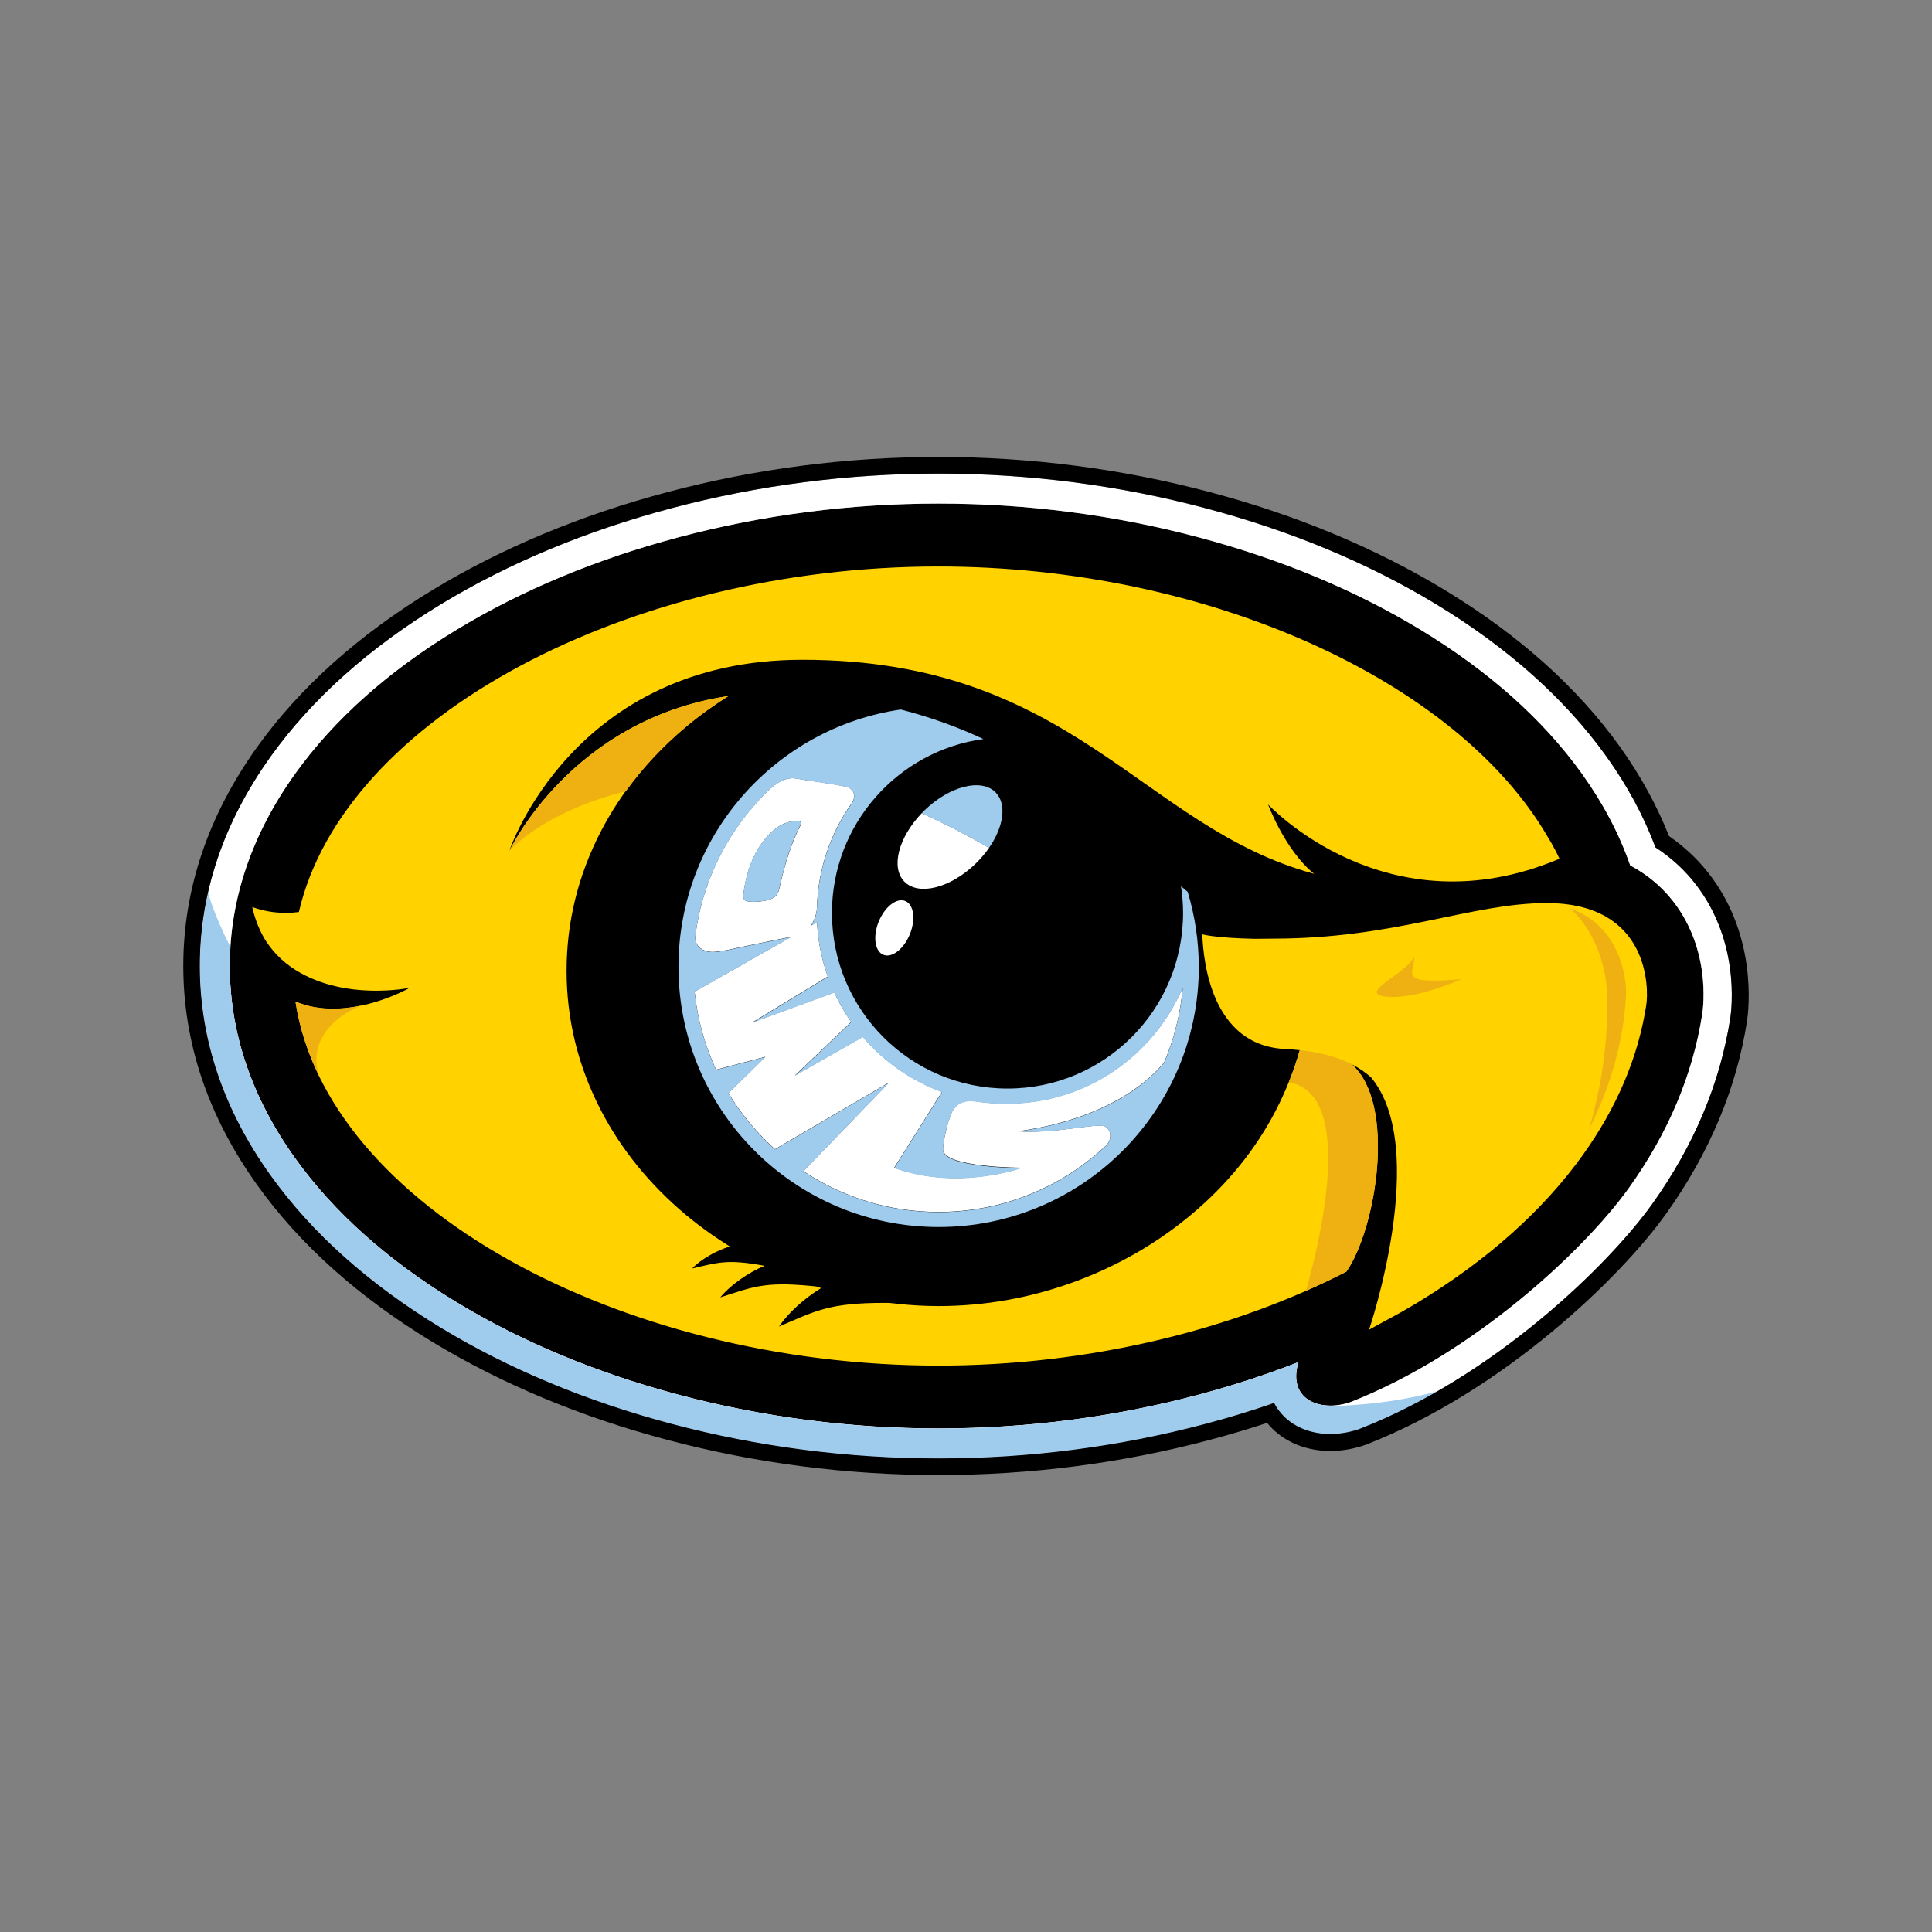 <?xml version="1.0" encoding="utf-8"?>
<!-- Generator: Adobe Illustrator 22.1.0, SVG Export Plug-In . SVG Version: 6.00 Build 0)  -->
<svg version="1.1" id="Layer_1" xmlns="http://www.w3.org/2000/svg" xmlns:xlink="http://www.w3.org/1999/xlink" x="0px" y="0px"
	 viewBox="0 0 2048 2048" style="enable-background:new 0 0 2048 2048;" xml:space="preserve">
<rect x="0" y="0" width="2048" height="2048" fill="#808080" stroke="none"/>
<style type="text/css">
	.st0{fill:#FFFFFF;}
	.st1{fill:#9FCBED;}
	.st2{fill:#FFD200;}
	.st3{fill:#EEB111;}
</style>
<path d="M1769.4,950.3c-9.5-11.1-22.9-23.1-41.3-32.9c-11.6-33.3-28.6-65.7-51.1-97.1c-41.2-57.5-98.8-108.9-171.3-152.8
	c-69.4-42.1-148.8-75.1-236.1-98.2c-89-23.6-181.4-35.5-274.7-35.5c-93.3,0-185.7,11.9-274.7,35.5c-87.2,23.1-166.7,56.1-236.1,98.2
	c-72.5,43.9-130.1,95.3-171.3,152.8c-45.9,64.1-69.2,132.7-69.2,203.7s23.3,139.5,69.2,203.7c41.2,57.5,98.8,108.9,171.3,152.8
	c69.4,42.1,148.8,75.1,236.1,98.2c89,23.6,181.4,35.5,274.7,35.5c93.3,0,185.7-11.9,274.7-35.5c37.1-9.8,72.7-21.4,106.8-34.8
	c-12,39.4,22.6,53.5,54.9,42.5c131.1-51.3,248.5-161.6,295.5-227.3c41.7-58.2,67.8-120.3,77.7-184.6
	C1805.6,1067.4,1814.1,1002.5,1769.4,950.3"/>
<path class="st0" d="M1792.1,930.8c-9.2-10.7-21.4-22.2-37.2-32.4c-12.4-33.1-29.8-65.3-52.1-96.5c-43.7-61-104.5-115.3-180.7-161.5
	c-72-43.6-154.2-77.8-244.4-101.7c-91.6-24.3-186.8-36.6-282.8-36.6c-96.1,0-191.2,12.3-282.8,36.6
	c-90.2,23.9-172.4,58.1-244.4,101.7c-76.2,46.2-137,100.5-180.7,161.5c-49.9,69.6-75.2,144.4-75.2,222.2
	c0,77.8,25.3,152.5,75.2,222.1c43.7,61,104.5,115.3,180.7,161.5c72,43.6,154.2,77.8,244.4,101.7c91.6,24.3,186.8,36.6,282.8,36.6
	c96,0,191.2-12.3,282.8-36.6c24.9-6.6,49.2-14,72.9-22.2c2.7,5.2,6.2,10,10.5,14.3c12.4,12.2,29.8,18.6,49,18.6
	c10,0,20.4-1.7,30.9-5.3l1.2-0.5c141.4-55.4,262.2-172.5,309-237.7c44.4-62,72.3-128.5,83-197.5
	C1835.5,1070.5,1845.6,993.2,1792.1,930.8 M1804.5,1074.6c-9.9,64.3-36.1,126.4-77.7,184.6c-47,65.7-164.4,175.9-295.5,227.2
	c-32.4,11-66.9-3.1-54.9-42.5c-34.1,13.3-69.7,25-106.8,34.8c-89,23.6-181.4,35.5-274.7,35.5c-93.3,0-185.7-11.9-274.7-35.5
	c-87.2-23.1-166.7-56.1-236.1-98.2c-72.5-43.9-130.1-95.3-171.3-152.8c-45.9-64.1-69.2-132.7-69.2-203.7c0-71,23.3-139.5,69.2-203.7
	c41.2-57.5,98.8-108.9,171.3-152.8c69.4-42.1,148.8-75.1,236.1-98.2c89-23.6,181.4-35.5,274.7-35.5c93.3,0,185.7,11.9,274.7,35.5
	c87.2,23.1,166.7,56.1,236.1,98.2c72.5,43.9,130.1,95.3,171.3,152.8c22.5,31.4,39.5,63.8,51.1,97.1c18.4,9.8,31.8,21.8,41.3,32.9
	C1814.1,1002.5,1805.6,1067.4,1804.5,1074.6"/>
<path class="st1" d="M1410.5,1490.4c0,0,0-0.1,0-0.3c-24.3,0.1-43.4-15.3-34.1-46.1c-34.1,13.3-69.7,25-106.8,34.8
	c-89,23.6-181.4,35.5-274.7,35.5c-93.3,0-185.7-11.9-274.7-35.5c-87.2-23.1-166.7-56.1-236.1-98.2
	c-72.5-43.9-130.1-95.3-171.3-152.8c-45.9-64.1-69.2-132.7-69.2-203.7c0-6.8,0.3-13.5,0.7-20.2c-17.9-35.1-23.7-57.4-23.7-57.4
	c-5.7,25.5-8.7,51.4-8.7,77.7c0,77.8,25.3,152.5,75.2,222.2c43.7,61,104.5,115.3,180.7,161.5c72,43.6,154.2,77.9,244.4,101.7
	c91.6,24.3,186.8,36.6,282.8,36.6c96.1,0,191.2-12.3,282.8-36.6c24.9-6.6,49.2-14,72.9-22.2c2.7,5.2,6.2,10,10.5,14.3
	c12.4,12.2,29.8,18.6,49,18.6c10,0,20.4-1.7,30.9-5.3l1.2-0.5c28.4-11.1,55.9-24.7,82.2-39.9
	C1466.8,1490.7,1410.5,1490.4,1410.5,1490.4"/>
<path d="M1805.8,919.1L1805.8,919.1c-9.3-10.8-21.4-22.3-36.6-32.8c-12.8-32.4-30.1-64.1-52-94.7c-45.1-63-107.6-118.9-185.9-166.3
	c-73.5-44.5-157.2-79.4-249-103.7c-93.1-24.7-189.7-37.2-287.3-37.2c-97.6,0-194.2,12.5-287.3,37.2c-91.8,24.3-175.6,59.2-249,103.7
	c-78.3,47.4-140.8,103.4-185.9,166.3c-52.1,72.7-78.5,150.9-78.5,232.4s26.4,159.7,78.5,232.4c45.1,63,107.6,118.9,185.9,166.3
	c73.5,44.5,157.2,79.4,249,103.7c93.1,24.7,189.7,37.2,287.3,37.2c97.6,0,194.2-12.5,287.3-37.2c20.7-5.5,41-11.5,60.9-18.1
	c1.7,2.1,3.4,4.1,5.4,6c15.5,15.4,37.4,23.8,61.6,23.8c12.2,0,24.5-2.1,37-6.4l1.6-0.6c145.1-56.8,269.1-177,317-244
	c46.1-64.3,75.1-133.4,86.2-205.2C1853.4,1072.4,1864.5,987.6,1805.8,919.1 M1834.2,1079.1c-10.7,69-38.6,135.5-83,197.5
	c-46.7,65.2-167.5,182.3-309,237.7l-1.2,0.5c-10.4,3.6-20.9,5.3-30.9,5.3c-19.1,0-36.6-6.4-49-18.6c-4.3-4.3-7.8-9.1-10.5-14.3
	c-23.7,8.2-47.9,15.6-72.9,22.2c-91.6,24.3-186.8,36.6-282.8,36.6c-96.1,0-191.2-12.3-282.8-36.6c-90.2-23.9-172.4-58.1-244.4-101.7
	c-76.2-46.2-137-100.5-180.7-161.5c-49.9-69.6-75.2-144.4-75.2-222.2s25.3-152.5,75.2-222.2c43.7-61,104.5-115.3,180.7-161.5
	c72-43.6,154.2-77.9,244.4-101.7c91.6-24.3,186.8-36.6,282.8-36.6c96.1,0,191.2,12.3,282.8,36.6c90.2,23.9,172.4,58.1,244.4,101.7
	c76.2,46.2,137,100.5,180.7,161.5c22.4,31.2,39.7,63.5,52.1,96.5c15.8,10.2,28,21.7,37.2,32.4
	C1845.6,993.2,1835.5,1070.5,1834.2,1079.1"/>
<path class="st0" d="M936.4,1012.1c9.1,3.7,21.7-6.1,28.1-21.8c6.4-15.8,4.2-31.5-4.9-35.2c-9.1-3.7-21.7,6.1-28.1,21.8
	C925.1,992.6,927.3,1008.4,936.4,1012.1"/>
<path class="st0" d="M1034.4,915.3c5.4-5.3,10.1-10.9,14.1-16.6c-23.1-13.2-46.7-25.7-71.5-36.6c-24.6,25.7-32.9,57.5-18.4,72.4
	C973.7,950,1007.6,941.4,1034.4,915.3"/>
<path class="st0" d="M1068,1169.7c-15.5,0-21.5-0.6-34.7-2.4c-18.3-2.3-23.7,8.7-26.6,17.4c-4.2,12.6-7.1,27.8-7.1,33.5
	c0,19.6,83.4,19.6,83.4,19.6s-67,24.6-135.1,0l50.6-80.4c-32.8-12-61.6-32.3-83.9-58.4l-72.1,41.2l59.8-57
	c-6.9-9.8-12.9-20.2-17.9-31.2l-87.1,31.9l80.2-48.8c-6.5-18.2-10.4-37.5-11.4-57.6l-6.5,3.7c3.8-5.7,6.1-12.6,6.4-18.7
	c1-41.4,14.6-79.8,37.1-111.5c4.4-6.4,2.7-15.1-6.7-17.2c-17.1-3.7-37-5.7-51.7-8.5c-8.2-1.6-17.1,0.9-28.3,10.8
	c-42.5,40.2-71.4,94.5-79.2,155.3c-1.6,12,8.4,17.7,18.2,17.7c3,0,7.8-0.7,13.6-1.7l0,0c0,0,0.2,0,0.6-0.1c4-0.8,8.5-1.7,13.2-2.8
	c16.3-3.4,42.9-8.9,56.1-11.5l-102.6,58.1c3,29.3,10.9,57.2,22.8,82.8l52.2-13.7l-39.1,38.5c13.4,22.2,30.1,42.2,49.3,59.5l121-70.8
	l-90.9,94.1c41.1,27.3,90.3,43.2,143.3,43.2c68.6,0,131.1-26.8,177.6-70.4c5.9-5.7,6.4-16.6-1.5-20.4c-8-3.9-52.6,8.2-92,5.3
	c99.4-13.7,142.7-57.6,155-73c10.6-24.8,17.4-51.7,19.8-79.7C1223,1118.9,1151.4,1169.7,1068,1169.7 M826,942.4
	c-1.2,4.9-3.3,8.8-10.4,11.2c-7.1,2.3-19.1,3.1-24.2,1.6c-4.3-1.2-3.3-5.6-3.1-8.7c6.1-47.7,30.9-67.6,40.7-72.4
	c6.8-3.4,23.3-7.3,19.7,0.5C835.2,900.8,829.3,928.5,826,942.4"/>
<path class="st1" d="M979.7,859.3c-1,0.9-1.8,1.9-2.8,2.9c24.8,10.9,48.4,23.4,71.5,36.6c15.5-22.4,19.1-46.3,7.1-58.7
	C1040.4,824.6,1006.5,833.2,979.7,859.3"/>
<path class="st1" d="M828.9,874.1c-9.8,4.8-34.7,24.7-40.7,72.4c-0.2,3.2-1.1,7.5,3.1,8.7c5.1,1.5,17.2,0.7,24.2-1.6
	c7.1-2.3,9.3-6.3,10.4-11.2c3.3-13.9,9.2-41.7,22.6-67.9C852.1,866.8,835.7,870.7,828.9,874.1"/>
<path class="st1" d="M1259,945.4c-2.4-2-4.7-4-7.1-6c1.4,9.3,2.2,18.7,2.2,28.4c0,102.8-83.3,186.1-186.1,186.1
	c-102.8,0-186.1-83.3-186.1-186.1c0-94.1,69.9-171.9,160.5-184.4c-26.2-12.3-55-22.9-87.5-31.3c-133.3,19.4-235.7,134.1-235.7,272.8
	c0,152.3,123.5,275.8,275.8,275.8c152.3,0,275.8-123.5,275.8-275.8C1270.7,997.2,1266.6,970.5,1259,945.4 M1234.1,1126.4
	c-12.4,15.4-55.6,59.3-155,73c39.3,2.8,84-9.2,91.9-5.3c7.9,3.8,7.4,14.7,1.5,20.4c-46.5,43.6-108.9,70.4-177.6,70.4
	c-52.9,0-102.1-15.9-143.3-43.2l90.9-94.1l-121,70.8c-19.2-17.2-35.9-37.3-49.3-59.5l39.1-38.5l-52.2,13.7
	c-11.9-25.6-19.8-53.5-22.8-82.8l102.6-58.1c-13.3,2.6-39.8,8.1-56.1,11.5c-4.8,1.1-9.2,2-13.2,2.8c-0.4,0.1-0.6,0.1-0.6,0.1l0,0
	c-5.8,1.1-10.6,1.7-13.6,1.7c-9.8,0-19.8-5.7-18.2-17.7c7.8-60.8,36.8-115.1,79.2-155.3c11.2-9.9,20-12.4,28.3-10.8
	c14.7,2.8,34.6,4.9,51.7,8.6c9.4,2,11.1,10.8,6.7,17.2c-22.5,31.7-36,70-37.1,111.5c-0.3,6.1-2.5,13.1-6.4,18.7l6.5-3.7
	c1,20.1,4.9,39.4,11.4,57.6l-80.2,48.8l87.1-31.9c5.1,10.9,11.1,21.4,17.9,31.2l-59.8,57l72.1-41.1c22.3,26,51.1,46.3,83.9,58.4
	l-50.6,80.4c68.1,24.6,135.1,0,135.1,0s-83.4,0-83.4-19.6c0-5.7,2.9-20.9,7.1-33.5c2.9-8.7,8.3-19.7,26.6-17.4
	c13.2,1.7,19.2,2.4,34.7,2.4c83.4,0,155-50.8,185.8-123.1C1251.5,1074.7,1244.6,1101.5,1234.1,1126.4"/>
<path class="st2" d="M1639.5,957.3c-79.8,0-160,37.7-289.8,37.7c-7.3,0-13.8,0.1-19.7,0.2c-42.6-0.9-55.6-4.8-55.6-4.8
	c0.9,9.9,2,116.3,86.5,121.5c6,0.3,11.6,0.7,16.9,1.3c-6.4,22.5-15.5,44.8-25.2,63.6c-21.6,41.7-51.8,79-89.9,110.8
	c-36.4,30.5-78.1,54.4-123.8,71.2c-46.7,17.1-95.1,25.7-144.1,25.7c-14.5,0-28.9-0.8-43.2-2.4c-0.6,0-0.8,0-0.9-0.1
	c-2.8-0.3-5.7-0.6-8.5-0.9c-1.3,0-2.7,0-4.5,0c-59.1,0-72.8,8.4-111.9,25.1c9.8-14.6,26.9-29.9,44.6-40.8c-1.7-0.5-3.5-1.1-5.2-1.7
	c-1.5-0.2-3.4-0.4-5.9-0.6c-49.6-4.7-61.7,1.3-95.8,12.2c10.7-13,29.2-26.1,47-33.5c-0.5-0.1-1.1-0.2-1.7-0.3
	c-38.2-6.9-48-3.1-75.2,3.2c9.4-9.7,25.4-18.9,40-23.4c-16.4-10.2-32.1-21.4-46.8-33.7c-38-31.9-68.3-69.1-89.9-110.8
	c-24.1-46.5-36.3-96.2-36.3-147.7c0-51.5,12.2-101.2,36.3-147.7c21.6-41.7,51.8-79,89.9-110.8c14.3-12,29.5-22.9,45.3-32.8
	c-167.3,25-232.2,164.1-232.2,164.1s67.2-202.5,310.7-202.5c287.1,0,359.2,177.2,542.4,226.9c-31-25.2-48.8-73.6-48.8-73.6
	s125.3,135.4,308.9,57.6c-5.9-12.9-12.3-22.9-12.3-22.9c-96.7-166.8-362-286.9-646-286.9c-327.4,0-630,159.5-678,366.3
	c-4.5,0.6-9.1,0.9-13.9,0.9c-12.9,0-25-2.3-35.5-6.2c1.9,8.8,5.7,21.1,13,33.7c6.8,11,17.3,23.4,33.3,33.3
	c53,32.9,120.7,18.6,120.7,18.6s-62.9,36.1-116.9,16.3c-1.5-0.5-2.9-1.1-4.3-1.7c32.8,216.3,344,385.9,681.7,385.9
	c158.7,0,311.5-37.5,432.4-99.6c31.8-46.4,53.2-178,5.4-219.9c9.1,4.6,15.8,9.5,20.7,14c63,75.7-2.1,267.4-2.1,267.4l32.9-17.9
	c6-3.4,11.9-6.9,17.8-10.4c74.4-45.1,133.6-97.9,175.9-156.9c36.2-50.6,58.7-103.8,67.2-158.8
	C1747.8,1048.8,1749.1,957.3,1639.5,957.3"/>
<path class="st3" d="M540.2,901.9c0,0,33.5-40.4,123.4-63.3c0,0,0,0,0,0c17.8-24.7,39-47.5,63.5-68c14.3-12,29.4-22.9,45.2-32.8h0
	C605.1,762.9,540.2,901.9,540.2,901.9"/>
<path class="st3" d="M1664.2,962.9c31.2,27.2,38.3,71.7,38.9,83.6c2.5,50.3-3.9,100.9-19,151.4c23.7-47,36.9-94.8,39.6-143
	C1724.5,1041.7,1719.7,982.2,1664.2,962.9"/>
<path class="st3" d="M1501.5,1037.2c-9.1-4.8-1.9-10.4-2.4-22.9c-9.1,18.4-61.2,38.9-29.6,42.2c31.5,3.3,80.1-18.7,80.1-18.7
	S1510.7,1042,1501.5,1037.2"/>
<path class="st3" d="M1432.8,1128c-12.9-6.5-30.6-12.2-54.9-14.8c-3.3,11.6-7.3,23.1-11.7,34.1c74.5,12.2,28.8,184.2,18.1,221.1
	c14.8-6.5,29.1-13.4,43.1-20.6C1459.1,1301.4,1480.5,1170,1432.8,1128"/>
<path class="st3" d="M317.5,1063.3c-1.5-0.5-2.9-1.1-4.3-1.7c4.4,29.1,13.9,57.4,27.8,84.6c-19.2-39.4,14.1-71.1,44.2-80.8
	C364.6,1070,340.3,1071.6,317.5,1063.3"/>
</svg>
